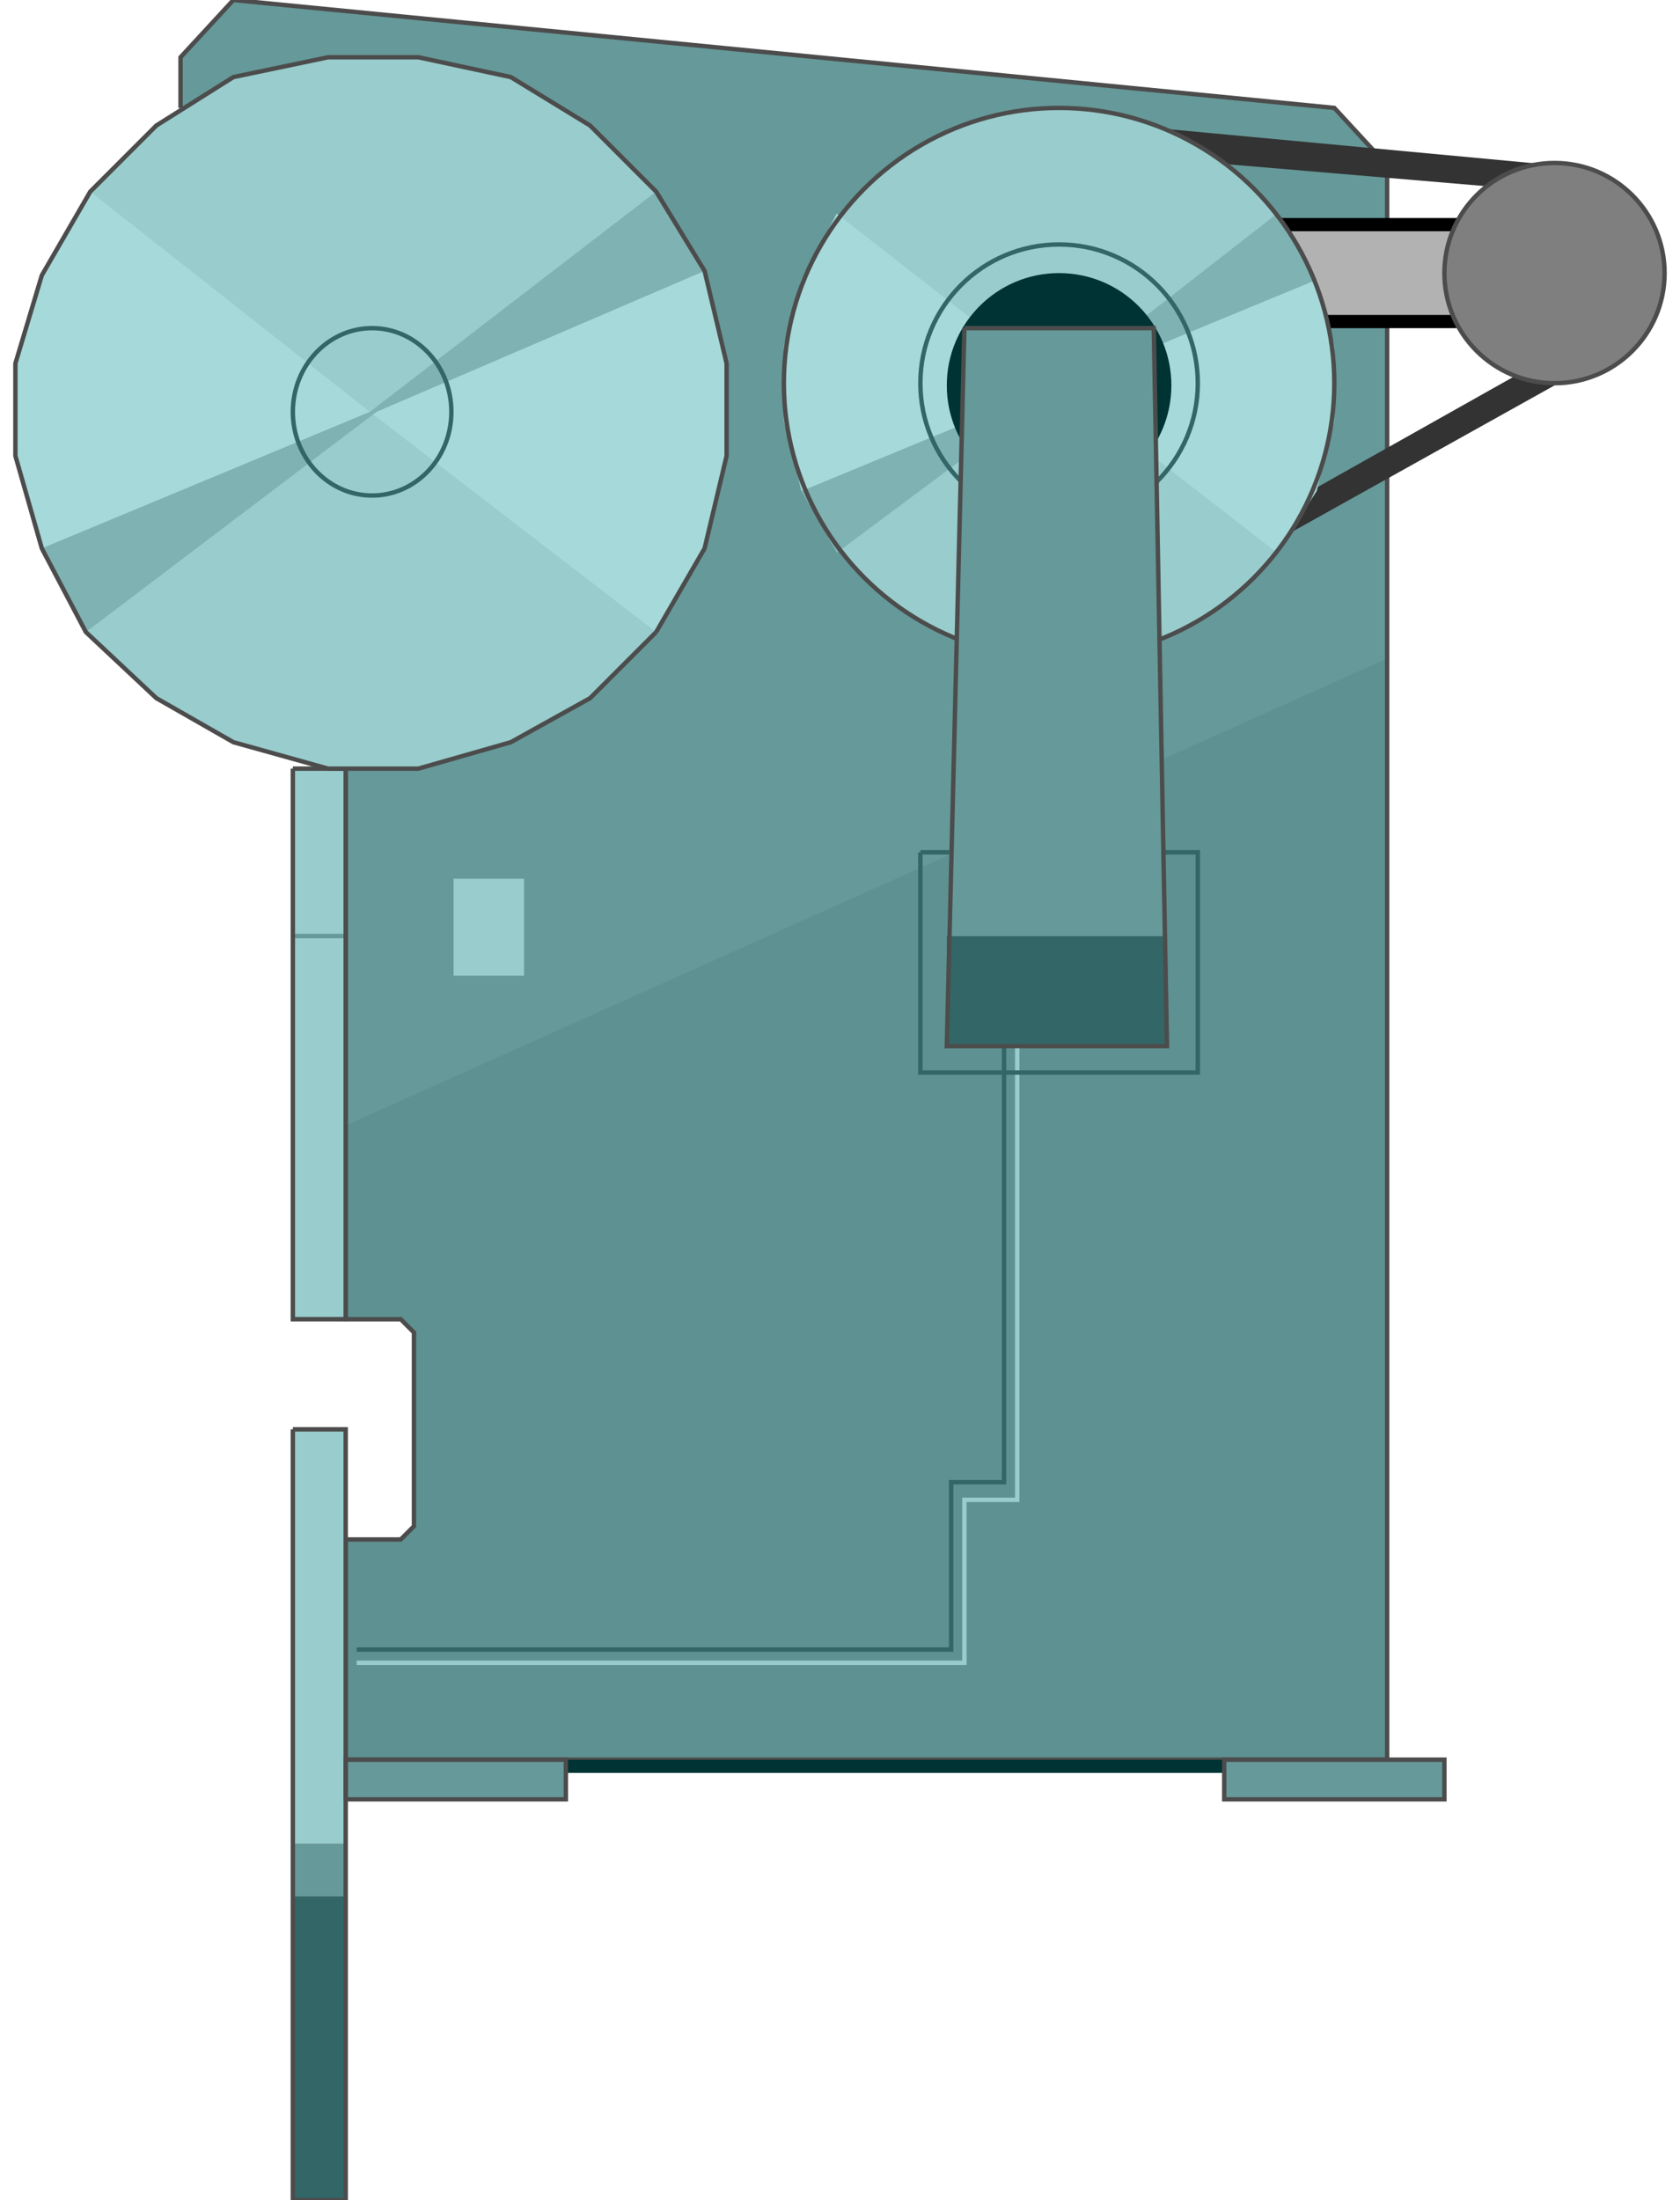 <!DOCTYPE svg PUBLIC "-//W3C//DTD SVG 20000303 Stylable//EN" "http://www.w3.org/TR/2000/03/WD-SVG-20000303/DTD/svg-20000303-stylable.dtd"><svg xmlns="http://www.w3.org/2000/svg" width="763px" height="999px" viewBox="0 0 749 999"><path style="fill:#699" d="M75,49 l0,-23 24,-26 500,49 24,26 0,724 -473,0 0,-100 25,0 6,-6 0,-88 -6,-6 -25,0 0,-424 -75,-126z" /><path style="fill:#5e9191" d="M623,299 l0,500 -473,0 0,-100 25,0 6,-6 0,-88 -6,-6 -25,0 0,-88 473,-212z" /><path style="fill:none;stroke:#4c4c4c;stroke-width:2" d="M75,49 l0,-23 24,-26 500,49 24,26 0,724 -473,0 0,-100 25,0 6,-6 0,-88 -6,-6 -25,0 0,-424 -75,-126" /><path style="fill:#033" d="M250,805 l0,-6 299,0 0,6 -299,0z" /><path style="fill:#9cc" d="M126,349 l24,0 0,250 -24,0 0,-250z" /><path style="fill:#366" d="M126,861 l24,0 0,138 -24,0 0,-138z" /><path style="fill:#9cc" d="M126,649 l24,0 0,188 -24,0 0,-188z" /><path style="fill:#699;stroke:#4c4c4c;stroke-width:2" d="M549,817 l0,-18 100,0 0,18 -100,0z" /><path style="fill:#699;stroke:#4c4c4c;stroke-width:2" d="M150,817 l0,-18 100,0 0,18 -100,0z" /><path style="fill:none;stroke:#366;stroke-width:2" d="M155,749 l270,0 0,-76 24,0 0,-198" /><path style="fill:none;stroke:#9cc;stroke-width:2" d="M155,755 l276,0 0,-74 24,0 0,-206" /><path style="fill:none;stroke:#366;stroke-width:2" d="M411,387 l126,0 0,100 -126,0 0,-100" /><path style="fill:#9cc" d="M199,399 l32,0 0,44 -32,0 0,-44z" /><path style="fill:none;stroke:#699;stroke-width:2" d="M150,425 l-24,0" /><path style="fill:none;stroke:#4c4c4c;stroke-width:2" d="M126,349 l24,0 0,250 -24,0 0,-250" /><path style="fill:#000" d="M537,99 l200,0 0,50 -200,0 0,-50z" /><path style="fill:#333" d="M463,53 l236,22 -2,12 -236,-20 2,-14z" /><path style="fill:#333" d="M491,291 l208,-116 -6,-11 -208,117 6,10z" /><path style="fill:#b2b2b2" d="M555,105 l162,0 0,38 -162,0 0,-38z" /><circle style="fill:#7f7f7f;stroke:#4c4c4c;stroke-width:2" cx="699" cy="124" r="50" /><circle style="fill:#9cc" cx="474" cy="174" r="125" /><path style="fill:#9cc" d="M291,287 l-30,30 -36,20 -42,12 -41,0 -43,-12 -35,-20 -32,-30 -20,-38 -12,-42 0,-42 12,-40 22,-38 30,-30 35,-22 43,-9 41,0 42,9 36,22 30,30 22,36 10,42 0,42 -10,42 -22,38z" /><path style="fill:#a6d9d9" d="M291,287 l-130,-100 -149,62 -12,-42 0,-42 12,-40 22,-38 127,100 152,-64 10,42 0,42 -10,42 -22,38z" /><path style="fill:#a6d9d9" d="M573,251 l-98,-76 -118,48 -8,-32 0,-34 8,-30 16,-30 100,78 118,-48 8,30 0,34 -8,32 -18,28z" /><path style="fill:#7fb2b2" d="M164,187 l-132,100 -20,-38 149,-62 130,-100 22,36 -149,64z" /><path style="fill:#7fb2b2" d="M475,175 l-102,76 -16,-28 116,-48 100,-78 18,30 -116,48z" /><circle style="fill:none;stroke:#366;stroke-width:2" cx="474" cy="174" r="63" /><ellipse style="fill:none;stroke:#366;stroke-width:2" cx="162" cy="187" rx="36" ry="38" /><circle style="fill:none;stroke:#4c4c4c;stroke-width:2" cx="474" cy="174" r="125" /><path style="fill:none;stroke:#4c4c4c;stroke-width:2" d="M291,287 l-30,30 -36,20 -42,12 -41,0 -43,-12 -35,-20 -32,-30 -20,-38 -12,-42 0,-42 12,-40 22,-38 30,-30 35,-22 43,-9 41,0 42,9 36,22 30,30 22,36 10,42 0,42 -10,42 -22,38" /><circle style="fill:#033" cx="474" cy="175" r="51" /><path style="fill:#366" d="M423,425 l100,0 0,50 -100,0 0,-50z" /><path style="fill:#699" d="M431,149 l86,0 6,276 -100,0 8,-276z" /><path style="fill:none;stroke:#4c4c4c;stroke-width:2" d="M431,149 l86,0 6,326 -100,0 8,-326" /><path style="fill:#699" d="M126,837 l24,0 0,24 -24,0 0,-24z" /><path style="fill:none;stroke:#4c4c4c;stroke-width:2" d="M126,649 l24,0 0,350 -24,0 0,-350" /></svg>